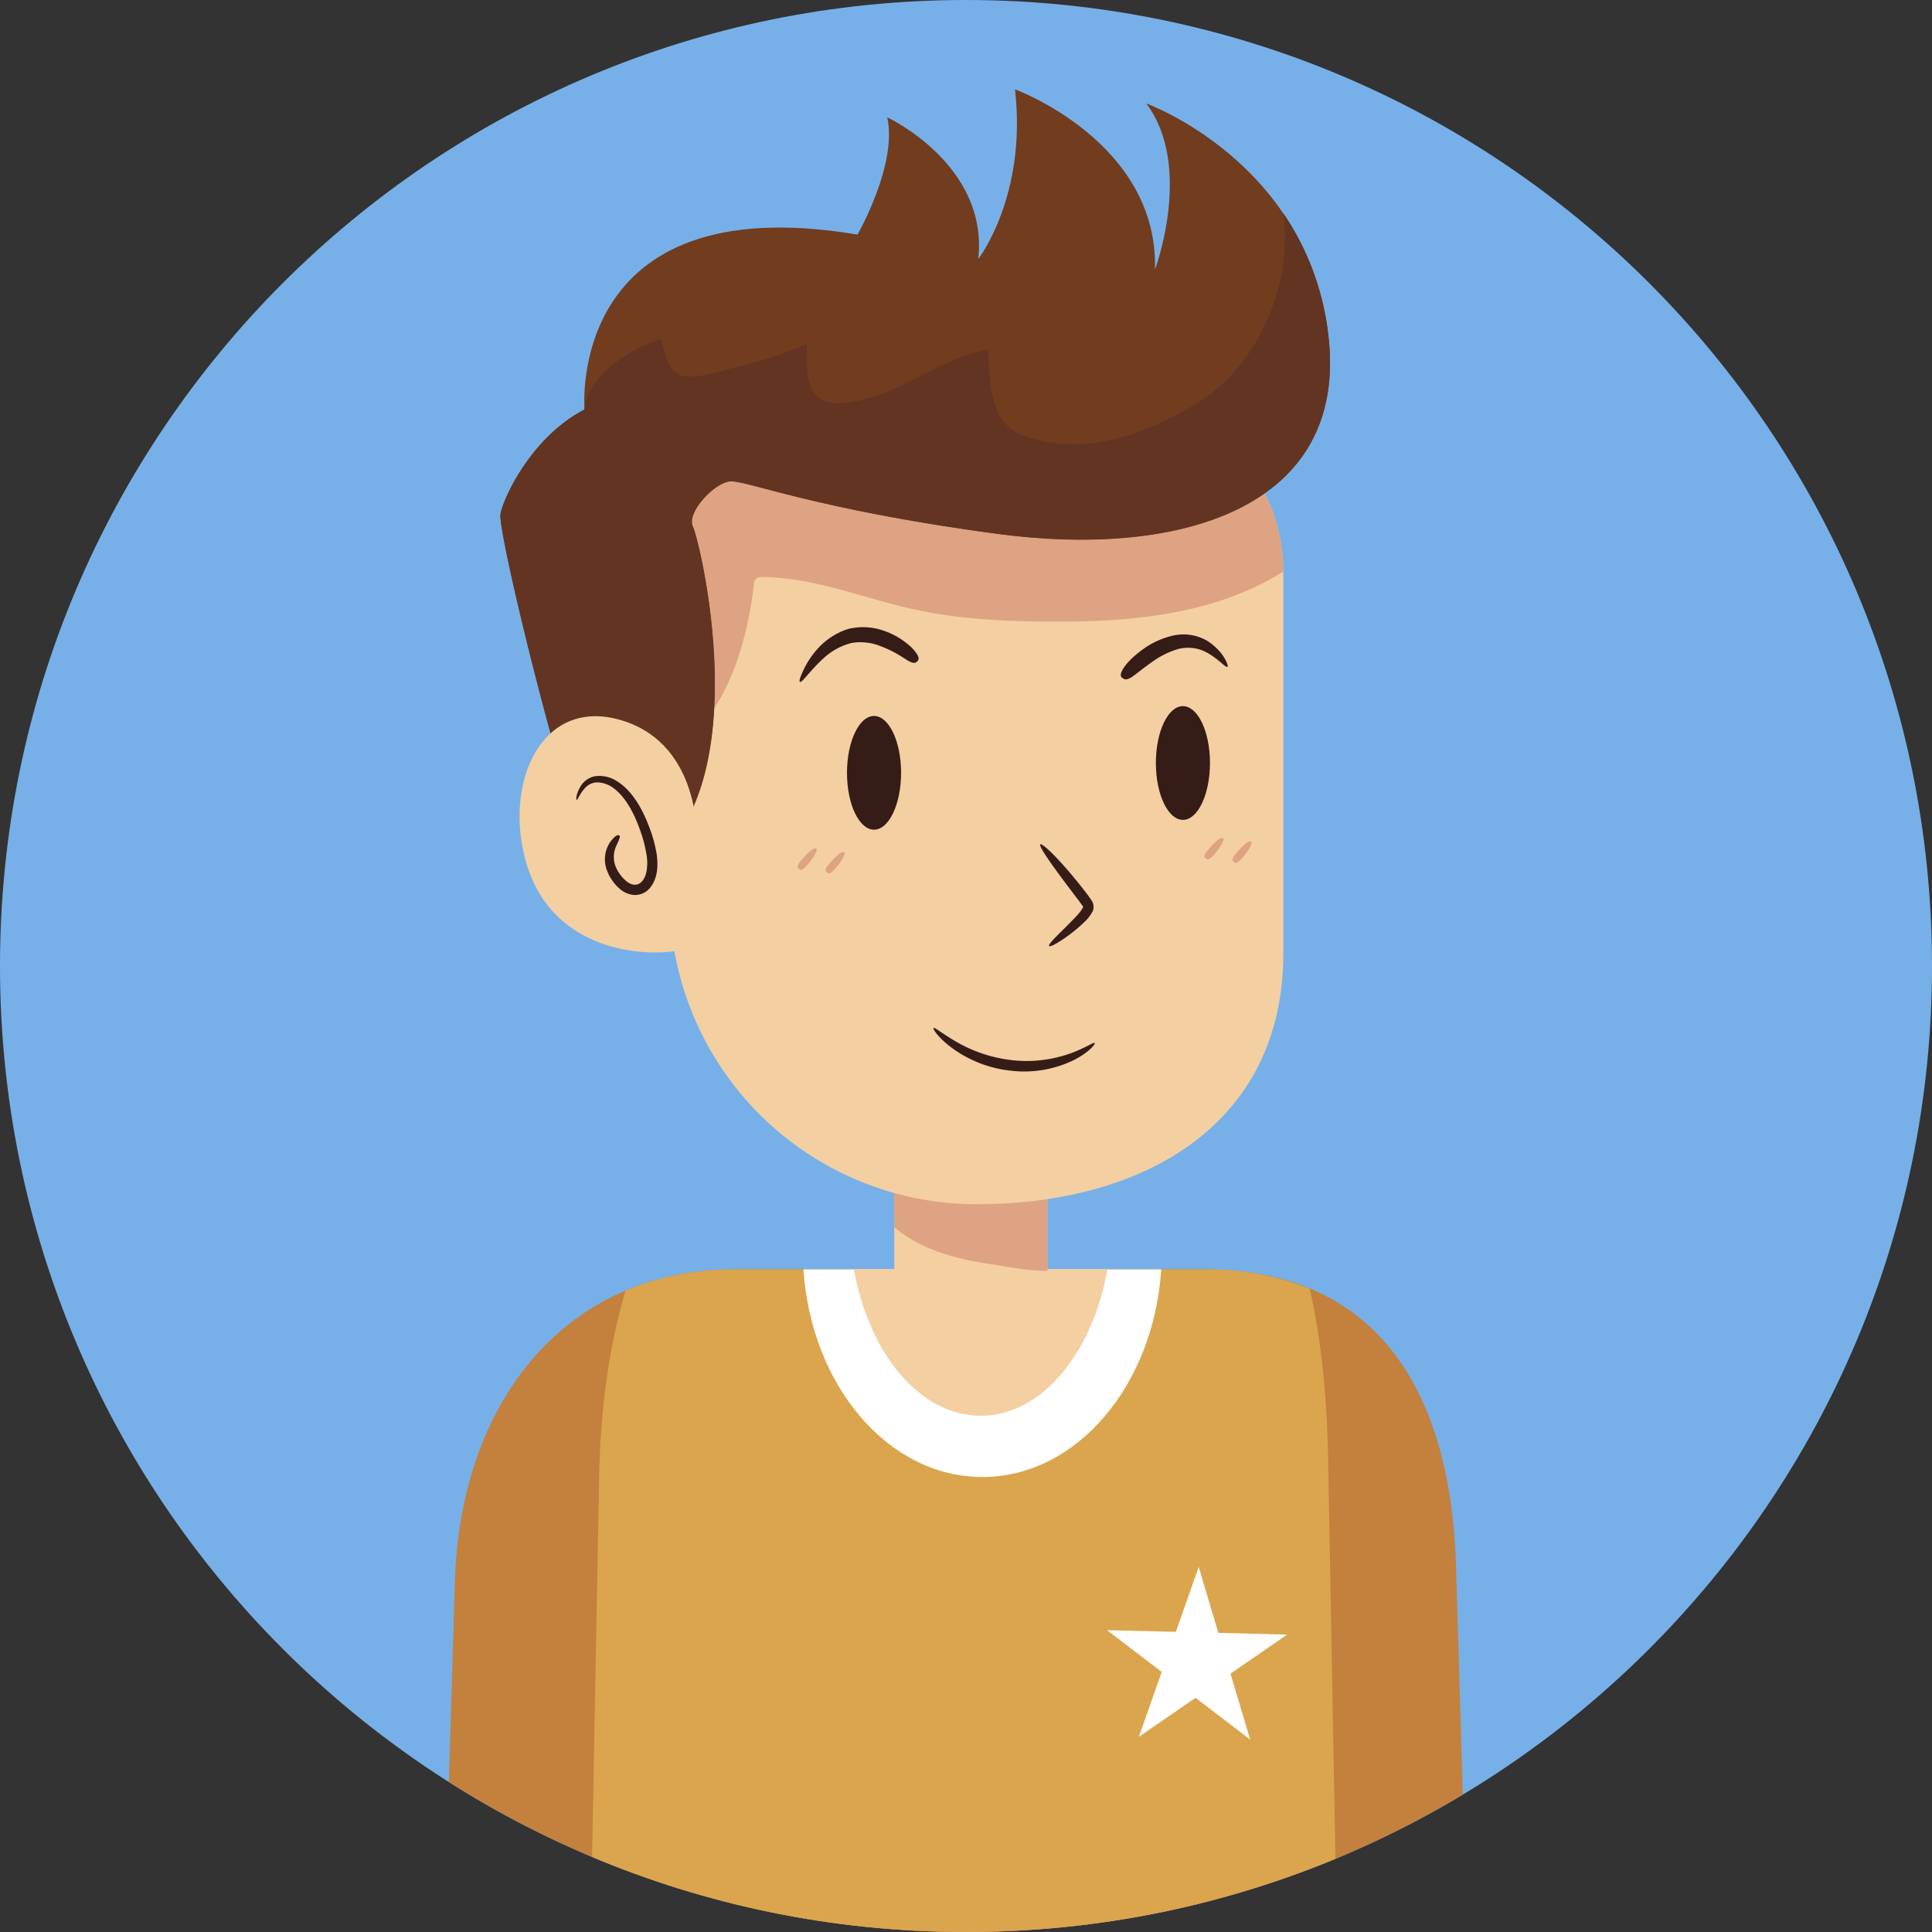 <svg xmlns="http://www.w3.org/2000/svg" xmlns:xlink="http://www.w3.org/1999/xlink" viewBox="0 0 500 500"><rect x="0" y="0" width="500" height="500" fill="#333333" stroke="none"/><defs><style>.cls-1{fill:none;}.cls-2{fill:#77b0e8;}.cls-3{clip-path:url(#clip-path);}.cls-4{fill:#c4803d;}.cls-5{fill:#dba54d;}.cls-6{fill:#fff;}.cls-7{fill:#f4cfa2;}.cls-8{fill:#dda383;}.cls-9{fill:#723c1e;}.cls-10{fill:#633422;}.cls-11{fill:#351c17;}</style><clipPath id="clip-path"><path class="cls-1" d="M0,250C0,111.93,111.93,0,250,0S500,111.93,500,250,388.07,500,250,500,0,388.07,0,250"/></clipPath></defs><g id="Objects"><path class="cls-2" d="M0,250C0,111.93,111.93,0,250,0S500,111.93,500,250,388.07,500,250,500,0,388.07,0,250"/><g class="cls-3"><path class="cls-4" d="M381.64,568.84H112.92l4.81-159.67c1.31-44.92,27.38-80.67,72.66-80.67H311.61c45.29,0,63.92,32.09,65.22,77Z"/><path class="cls-5" d="M339,333.54a70.36,70.36,0,0,0-27.35-5H190.39A72.29,72.29,0,0,0,161.9,334c-4.18,14-6.51,30.31-6.83,47.85l-3.5,187H347.22l-3.5-191.24c-.3-16.37-1.82-31.28-4.76-44.06"/><path class="cls-6" d="M300.53,328.5H207.92c2,30.09,21.92,53.75,46.31,53.75s44.35-23.66,46.3-53.75"/><path class="cls-7" d="M286.62,328.5H221c3.89,21.82,17.08,37.9,32.8,37.9s28.91-16.08,32.81-37.9"/><polygon class="cls-6" points="310.23 405.53 315.31 422.59 333.11 423.03 318.45 433.14 323.54 450.2 309.4 439.39 294.74 449.49 300.65 432.7 286.51 421.89 304.31 422.32 310.23 405.53"/><rect class="cls-7" x="231.43" y="297.1" width="39.63" height="46.65"/><path class="cls-8" d="M257.84,327.4c3.5.53,8.55,1.57,13.22,1.47V297.1H231.43v20.49C238.94,323.9,248,325.91,257.84,327.4Z"/><path class="cls-7" d="M286.83,102.66H218.6A45.29,45.29,0,0,0,173.31,148v84.24a79.41,79.41,0,0,0,79.4,79.41c43.86,0,79.41-21.07,79.41-64.92V148a45.28,45.28,0,0,0-45.29-45.29"/><path class="cls-8" d="M195.13,151.06a1.78,1.78,0,0,1,1.73-1.73c12.75,0,24.48,4.66,36.69,7.68,14.13,3.49,28.42,3.94,42.9,3.84,19.62-.13,39.43-2.72,55.67-12.94a45.29,45.29,0,0,0-45.29-45.25H218.6A45.29,45.29,0,0,0,173.31,148v46.53C187.76,186.38,193.36,166.56,195.13,151.06Z"/><path class="cls-9" d="M151.27,106s-5-58,70.65-45.29c0,0,10.42-18.12,7.7-30.35,0,0,26.27,12.23,23.55,36.69,0,0,12.68-16.31,9.51-43.93,0,0,37.14,13.58,36.23,46.65,0,0,10-26.72-2.26-43,0,0,41.66,15,47.1,59.78s-38,58-85.6,51.63-65.22-14-69.29-13.58-11.33,8.15-9.51,11.77,19.47,76.09-18.57,91.49c0,0-8.61-4.53-15.85-29.44s-15.85-61.59-15.4-65.22,7.7-19.93,21.74-27.17"/><path class="cls-10" d="M343.75,86.5a70,70,0,0,0-11.57-31.23c2.38,18.59-6.79,39.78-22.52,49.18-13.41,8-28.77,13.78-44.29,8.49-9.69-3.3-9-14-9.72-22.47-11.46,2-21.47,10.69-33,13.12-3.08.65-7.49,1.57-10.34-.41-4.63-3.23-3-9.09-3.6-14.06A112.89,112.89,0,0,1,190,95.18c-3.89.87-8.72,2.77-12.81,2.17-4.37-.64-5.08-5.77-6.14-9.62-8,2.62-18.1,8.84-19.62,17.26a1.64,1.64,0,0,1-.18.47c0,.32,0,.52,0,.52-14,7.24-21.29,23.55-21.74,27.17s8.15,40.31,15.4,65.22,15.85,29.44,15.85,29.44c38-15.4,20.38-87.86,18.57-91.49s5.43-11.32,9.51-11.77,21.74,7.24,69.29,13.58S349.18,131.34,343.75,86.5Z"/><path class="cls-7" d="M180.25,215.58s.46-24-20.38-29.44-30.12,18.57-23.09,39,29.2,23.33,41.44,20.38Z"/><path class="cls-11" d="M207,176.4c-.23-.13.08-1.12.8-2.7a22.83,22.83,0,0,1,3.82-5.82,17.87,17.87,0,0,1,7.92-5.11,16.11,16.11,0,0,1,9.48.57,19.13,19.13,0,0,1,5.72,3.22,11.46,11.46,0,0,1,2.43,2.5c.87,1.29.58,1.78.18,2.14s-.84.59-2.08-.06-3.28-2.39-7.61-4a13.81,13.81,0,0,0-7.27-.74,16.64,16.64,0,0,0-6.81,3.56c-3.8,3.32-6,6.86-6.58,6.49"/><path class="cls-11" d="M317.71,172.56c-.54.44-2.74-2.64-6.58-4.24a10.11,10.11,0,0,0-6.34-.32,22.15,22.15,0,0,0-6,2.87c-3.48,2.39-5.17,4-6.26,4.57s-1.52.41-2,.06-.73-.79-.1-2,2.14-3.24,6.12-6A21.32,21.32,0,0,1,304,164.4a12.27,12.27,0,0,1,8.34,1.39c4.51,2.85,5.66,6.63,5.35,6.77"/><path class="cls-11" d="M149.23,207c-.15,0-.23-1.42,1.06-3.56a5.62,5.62,0,0,1,3.8-2.57,8.5,8.5,0,0,1,5.74,1.4c3.7,2.38,6.27,6.76,8.07,11.46a34.89,34.89,0,0,1,2.09,7.6c.31,2.68.31,5.81-1.76,8.45a5,5,0,0,1-4.37,1.82,6.35,6.35,0,0,1-3.57-1.66,11.63,11.63,0,0,1-3.26-4.82,8,8,0,0,1,.75-7c1.77-2.46,2.37-2,2.55-1.84s.17.49-.88,2.72a6.81,6.81,0,0,0-.12,5.28,9.86,9.86,0,0,0,2.63,3.65c1.28,1.14,3,1.55,4.24.11s1.49-4.07,1.19-6.39a33.61,33.61,0,0,0-1.81-7c-1.58-4.48-3.84-8.48-6.74-10.64a7.26,7.26,0,0,0-4.4-1.53,4.44,4.44,0,0,0-3.11,1.53c-1.42,1.64-1.8,3-2.1,3"/><path class="cls-11" d="M271.51,244.79c-.23-.3,1.13-1.74,3.38-3.95,1.11-1.11,2.46-2.41,3.81-3.89a10.1,10.1,0,0,0,1.64-2.22h0c0,.05,0-.07-.22-.35l-1-1.39c-5.81-7.6-10.49-14-9.87-14.46s6.14,5.07,12.07,12.83c.37.51.73,1,1.08,1.54a3,3,0,0,1,.44,2.83,10.57,10.57,0,0,1-2.32,3,39.15,39.15,0,0,1-4.38,3.63c-2.61,1.87-4.4,2.77-4.63,2.47"/><path class="cls-11" d="M283.29,269.93c.27.26-1.46,2.4-5.29,4.37a29.34,29.34,0,0,1-16.33,2.8,31.17,31.17,0,0,1-15.44-6c-3.42-2.56-4.9-4.83-4.61-5.06s2.18,1.43,5.67,3.45A36.94,36.94,0,0,0,262,274.38a33.76,33.76,0,0,0,15.27-1.85c3.76-1.4,5.82-2.89,6.07-2.6"/><path class="cls-8" d="M211.28,219.66c.43.34-.78,2.41-2.26,4.11s-1.86,1.46-2.27,1.09-.72-.69.76-2.4,3.15-3.31,3.77-2.8"/><path class="cls-8" d="M218.52,220.56c.43.35-.77,2.42-2.25,4.12s-1.86,1.45-2.27,1.09-.73-.7.76-2.4,3.14-3.31,3.76-2.81"/><path class="cls-8" d="M316.58,216.94c.42.35-.78,2.41-2.26,4.12s-1.86,1.45-2.27,1.09-.72-.7.76-2.41,3.15-3.31,3.77-2.8"/><path class="cls-8" d="M323.82,217.84c.43.35-.77,2.42-2.25,4.12s-1.86,1.46-2.28,1.09-.71-.69.77-2.4,3.14-3.31,3.76-2.81"/><path class="cls-11" d="M219.2,200c0-8.12,3.15-14.71,7-14.71s7,6.59,7,14.71-3.14,14.72-7,14.72-7-6.58-7-14.72"/><path class="cls-11" d="M299.14,197.46c0-8.13,3.14-14.71,7-14.71s7,6.58,7,14.71-3.15,14.72-7,14.72-7-6.59-7-14.72"/></g></g></svg>